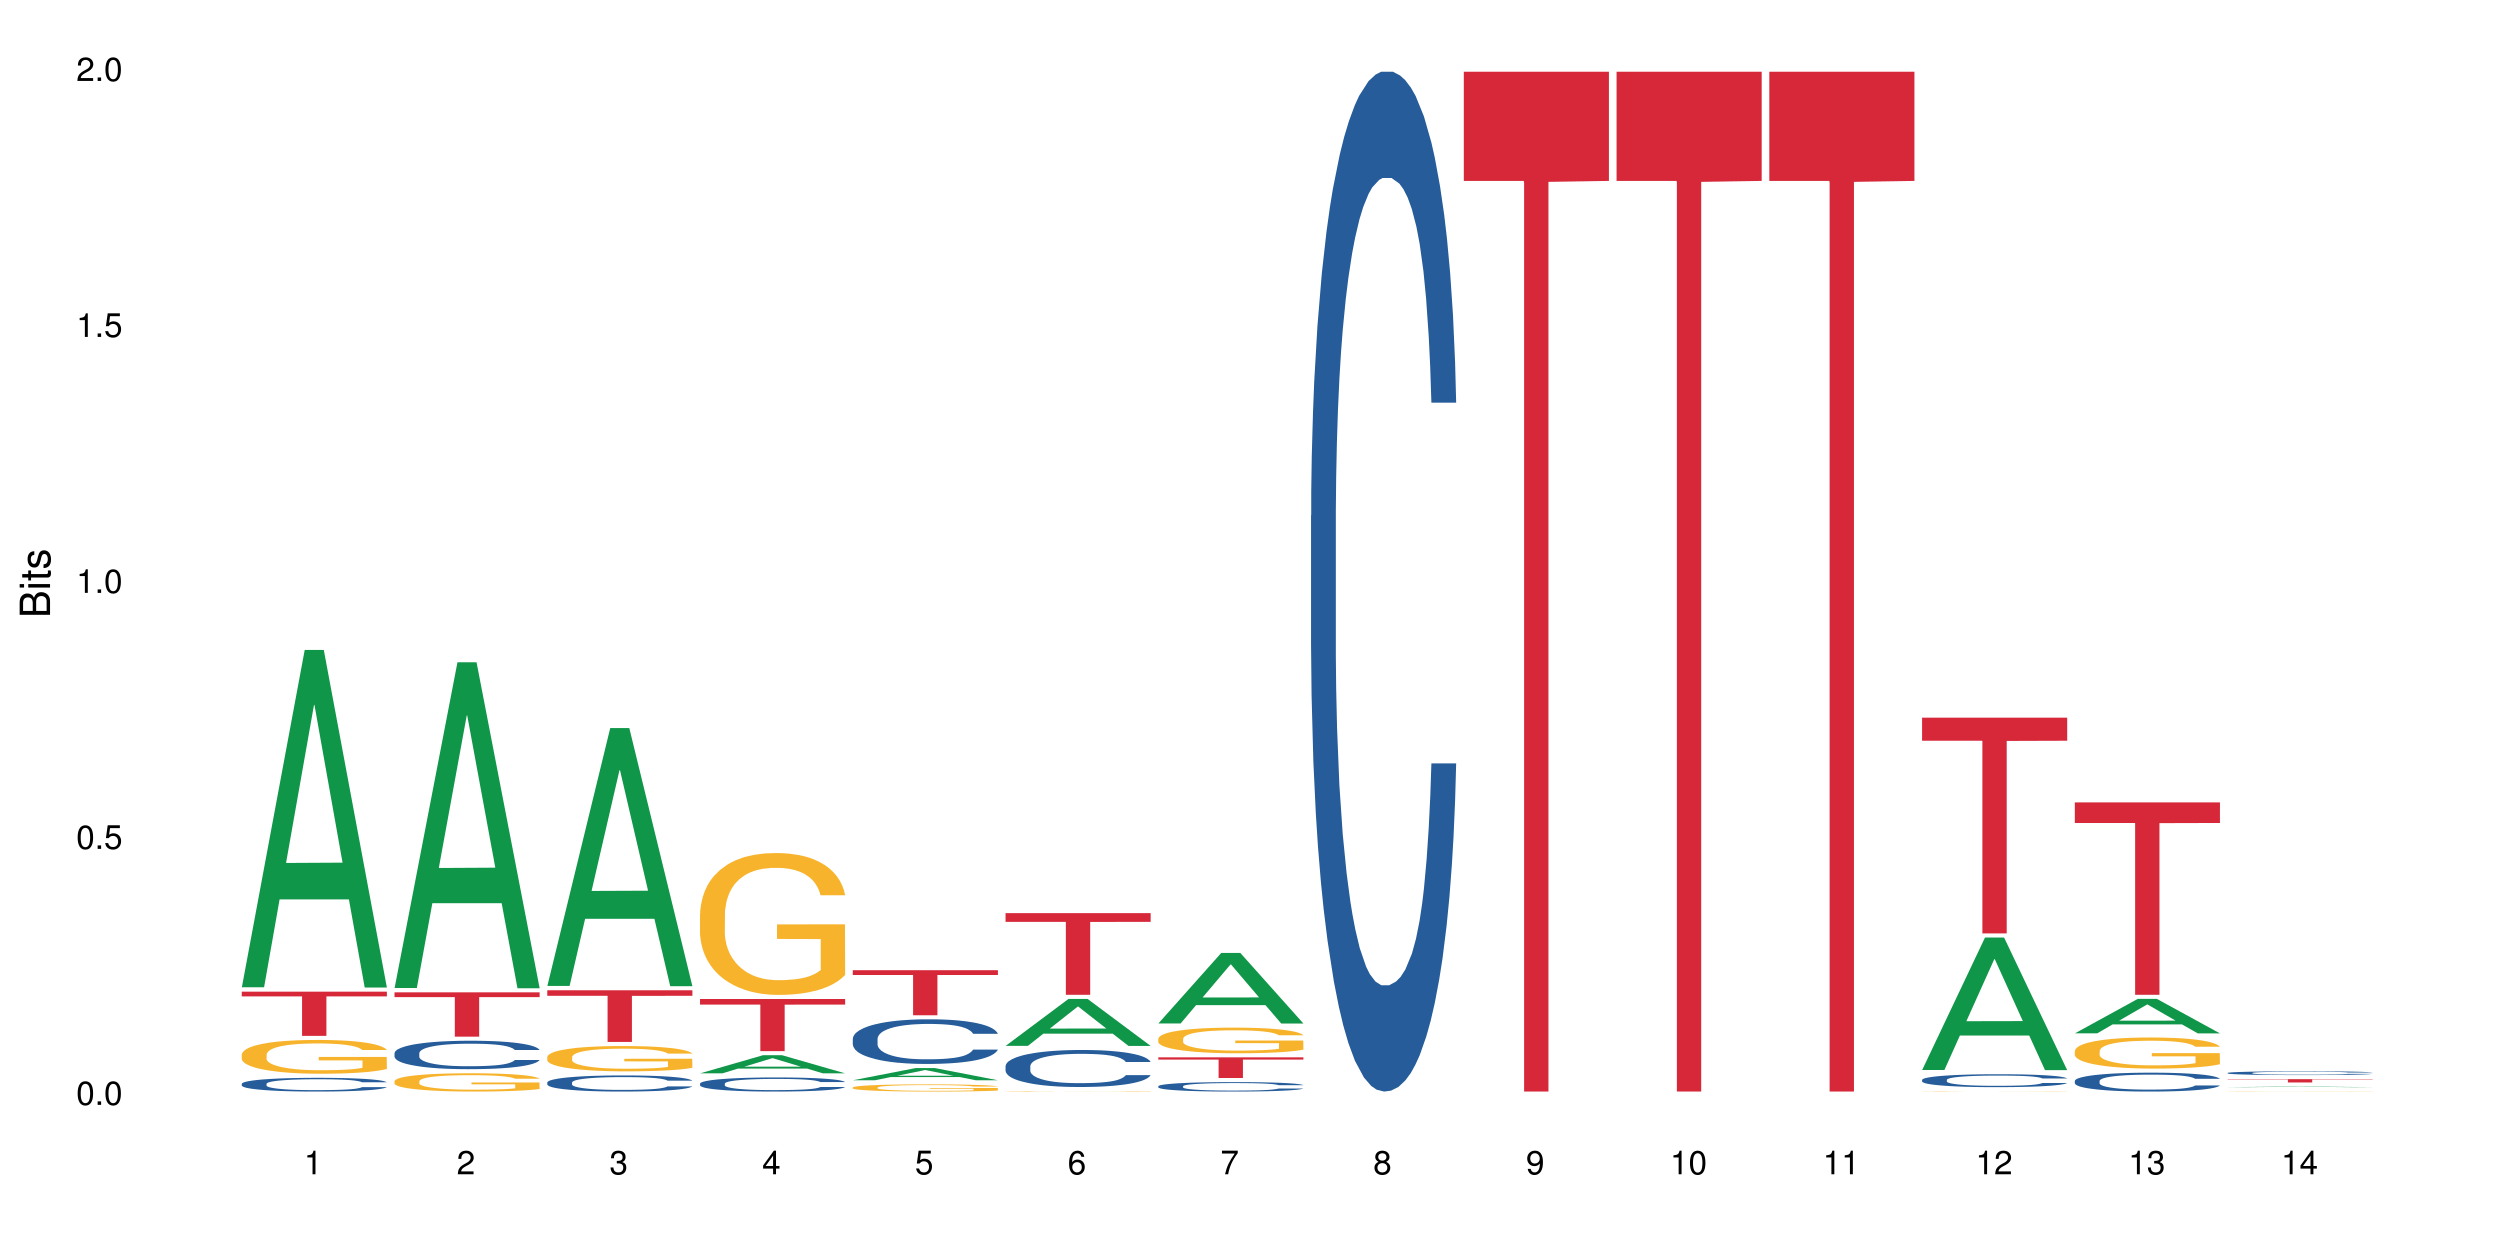 <?xml version="1.0" encoding="UTF-8"?>
<svg xmlns="http://www.w3.org/2000/svg" xmlns:xlink="http://www.w3.org/1999/xlink" width="720pt" height="360pt" viewBox="0 0 720 360" version="1.1">
<defs>
<g>
<symbol overflow="visible" id="glyph0-0">
<path style="stroke:none;" d=""/>
</symbol>
<symbol overflow="visible" id="glyph0-1">
<path style="stroke:none;" d="M 2.641 -6.797 C 2 -6.797 1.422 -6.531 1.078 -6.047 C 0.641 -5.453 0.406 -4.547 0.406 -3.297 C 0.406 -1 1.188 0.219 2.641 0.219 C 4.078 0.219 4.859 -1 4.859 -3.234 C 4.859 -4.562 4.656 -5.438 4.203 -6.047 C 3.844 -6.531 3.281 -6.797 2.641 -6.797 Z M 2.641 -6.047 C 3.547 -6.047 4 -5.125 4 -3.312 C 4 -1.375 3.562 -0.484 2.625 -0.484 C 1.734 -0.484 1.281 -1.422 1.281 -3.281 C 1.281 -5.141 1.734 -6.047 2.641 -6.047 Z M 2.641 -6.047 "/>
</symbol>
<symbol overflow="visible" id="glyph0-2">
<path style="stroke:none;" d="M 1.828 -1 L 0.828 -1 L 0.828 0 L 1.828 0 Z M 1.828 -1 "/>
</symbol>
<symbol overflow="visible" id="glyph0-3">
<path style="stroke:none;" d="M 4.562 -6.797 L 1.062 -6.797 L 0.547 -3.094 L 1.328 -3.094 C 1.719 -3.562 2.047 -3.734 2.578 -3.734 C 3.484 -3.734 4.062 -3.109 4.062 -2.094 C 4.062 -1.125 3.484 -0.531 2.578 -0.531 C 1.828 -0.531 1.375 -0.906 1.188 -1.672 L 0.328 -1.672 C 0.453 -1.109 0.547 -0.844 0.75 -0.594 C 1.125 -0.078 1.828 0.219 2.594 0.219 C 3.969 0.219 4.922 -0.781 4.922 -2.219 C 4.922 -3.562 4.031 -4.484 2.719 -4.484 C 2.25 -4.484 1.859 -4.359 1.469 -4.062 L 1.734 -5.969 L 4.562 -5.969 Z M 4.562 -6.797 "/>
</symbol>
<symbol overflow="visible" id="glyph0-4">
<path style="stroke:none;" d="M 2.484 -4.844 L 2.484 0 L 3.328 0 L 3.328 -6.797 L 2.766 -6.797 C 2.469 -5.75 2.281 -5.609 0.984 -5.453 L 0.984 -4.844 Z M 2.484 -4.844 "/>
</symbol>
<symbol overflow="visible" id="glyph0-5">
<path style="stroke:none;" d="M 4.859 -0.828 L 1.281 -0.828 C 1.359 -1.391 1.672 -1.75 2.5 -2.234 L 3.469 -2.75 C 4.406 -3.266 4.906 -3.969 4.906 -4.812 C 4.906 -5.375 4.672 -5.906 4.266 -6.266 C 3.859 -6.625 3.375 -6.797 2.719 -6.797 C 1.859 -6.797 1.219 -6.5 0.844 -5.922 C 0.609 -5.562 0.5 -5.125 0.484 -4.438 L 1.328 -4.438 C 1.359 -4.906 1.406 -5.188 1.531 -5.406 C 1.75 -5.812 2.188 -6.062 2.703 -6.062 C 3.469 -6.062 4.031 -5.516 4.031 -4.781 C 4.031 -4.25 3.719 -3.797 3.125 -3.438 L 2.234 -2.938 C 0.812 -2.141 0.406 -1.5 0.328 0 L 4.859 0 Z M 4.859 -0.828 "/>
</symbol>
<symbol overflow="visible" id="glyph0-6">
<path style="stroke:none;" d="M 2.125 -3.125 L 2.578 -3.125 C 3.516 -3.125 3.984 -2.703 3.984 -1.891 C 3.984 -1.031 3.469 -0.531 2.578 -0.531 C 1.656 -0.531 1.203 -0.984 1.156 -1.969 L 0.312 -1.969 C 0.344 -1.422 0.438 -1.078 0.609 -0.766 C 0.953 -0.109 1.625 0.219 2.547 0.219 C 3.953 0.219 4.859 -0.609 4.859 -1.906 C 4.859 -2.766 4.516 -3.25 3.703 -3.516 C 4.344 -3.766 4.656 -4.25 4.656 -4.938 C 4.656 -6.109 3.875 -6.797 2.578 -6.797 C 1.203 -6.797 0.484 -6.047 0.453 -4.609 L 1.297 -4.609 C 1.312 -5.016 1.344 -5.25 1.453 -5.453 C 1.641 -5.828 2.062 -6.062 2.594 -6.062 C 3.344 -6.062 3.797 -5.625 3.797 -4.906 C 3.797 -4.422 3.609 -4.141 3.25 -3.984 C 3.016 -3.891 2.719 -3.844 2.125 -3.844 Z M 2.125 -3.125 "/>
</symbol>
<symbol overflow="visible" id="glyph0-7">
<path style="stroke:none;" d="M 3.141 -1.625 L 3.141 0 L 3.984 0 L 3.984 -1.625 L 4.984 -1.625 L 4.984 -2.391 L 3.984 -2.391 L 3.984 -6.797 L 3.359 -6.797 L 0.266 -2.516 L 0.266 -1.625 Z M 3.141 -2.391 L 1 -2.391 L 3.141 -5.359 Z M 3.141 -2.391 "/>
</symbol>
<symbol overflow="visible" id="glyph0-8">
<path style="stroke:none;" d="M 4.781 -5.031 C 4.609 -6.141 3.891 -6.797 2.844 -6.797 C 2.094 -6.797 1.422 -6.438 1.031 -5.828 C 0.609 -5.172 0.406 -4.344 0.406 -3.094 C 0.406 -1.953 0.578 -1.234 0.984 -0.625 C 1.359 -0.078 1.953 0.219 2.703 0.219 C 3.984 0.219 4.922 -0.734 4.922 -2.078 C 4.922 -3.344 4.062 -4.234 2.844 -4.234 C 2.172 -4.234 1.641 -3.969 1.281 -3.469 C 1.281 -5.125 1.828 -6.047 2.797 -6.047 C 3.391 -6.047 3.797 -5.672 3.938 -5.031 Z M 2.734 -3.484 C 3.547 -3.484 4.062 -2.922 4.062 -2 C 4.062 -1.156 3.484 -0.531 2.703 -0.531 C 1.922 -0.531 1.328 -1.188 1.328 -2.047 C 1.328 -2.891 1.906 -3.484 2.734 -3.484 Z M 2.734 -3.484 "/>
</symbol>
<symbol overflow="visible" id="glyph0-9">
<path style="stroke:none;" d="M 4.984 -6.797 L 0.438 -6.797 L 0.438 -5.969 L 4.109 -5.969 C 2.5 -3.656 1.828 -2.234 1.328 0 L 2.219 0 C 2.594 -2.172 3.453 -4.047 4.984 -6.094 Z M 4.984 -6.797 "/>
</symbol>
<symbol overflow="visible" id="glyph0-10">
<path style="stroke:none;" d="M 3.75 -3.578 C 4.453 -4 4.688 -4.344 4.688 -4.984 C 4.688 -6.047 3.844 -6.797 2.641 -6.797 C 1.438 -6.797 0.594 -6.047 0.594 -4.984 C 0.594 -4.359 0.828 -4.016 1.516 -3.578 C 0.734 -3.203 0.359 -2.641 0.359 -1.891 C 0.359 -0.641 1.297 0.219 2.641 0.219 C 3.984 0.219 4.922 -0.641 4.922 -1.875 C 4.922 -2.641 4.531 -3.203 3.75 -3.578 Z M 2.641 -6.047 C 3.359 -6.047 3.812 -5.625 3.812 -4.969 C 3.812 -4.344 3.344 -3.922 2.641 -3.922 C 1.922 -3.922 1.453 -4.344 1.453 -4.984 C 1.453 -5.625 1.922 -6.047 2.641 -6.047 Z M 2.641 -3.203 C 3.484 -3.203 4.062 -2.672 4.062 -1.875 C 4.062 -1.062 3.484 -0.531 2.625 -0.531 C 1.797 -0.531 1.219 -1.078 1.219 -1.875 C 1.219 -2.672 1.797 -3.203 2.641 -3.203 Z M 2.641 -3.203 "/>
</symbol>
<symbol overflow="visible" id="glyph0-11">
<path style="stroke:none;" d="M 0.516 -1.547 C 0.672 -0.438 1.406 0.219 2.438 0.219 C 3.188 0.219 3.859 -0.141 4.266 -0.75 C 4.688 -1.406 4.891 -2.25 4.891 -3.484 C 4.891 -4.625 4.703 -5.359 4.312 -5.953 C 3.938 -6.5 3.344 -6.797 2.594 -6.797 C 1.297 -6.797 0.359 -5.844 0.359 -4.516 C 0.359 -3.25 1.234 -2.344 2.453 -2.344 C 3.094 -2.344 3.562 -2.578 4.016 -3.109 C 4 -1.453 3.469 -0.531 2.5 -0.531 C 1.906 -0.531 1.484 -0.906 1.359 -1.547 Z M 2.578 -6.062 C 3.375 -6.062 3.969 -5.406 3.969 -4.531 C 3.969 -3.688 3.375 -3.094 2.547 -3.094 C 1.734 -3.094 1.234 -3.672 1.234 -4.578 C 1.234 -5.438 1.797 -6.062 2.578 -6.062 Z M 2.578 -6.062 "/>
</symbol>
<symbol overflow="visible" id="glyph1-0">
<path style="stroke:none;" d=""/>
</symbol>
<symbol overflow="visible" id="glyph1-1">
<path style="stroke:none;" d="M 0 -0.953 L 0 -4.891 C 0 -5.719 -0.234 -6.344 -0.734 -6.797 C -1.188 -7.234 -1.812 -7.469 -2.5 -7.469 C -3.547 -7.469 -4.188 -7 -4.625 -5.875 C -4.984 -6.672 -5.641 -7.094 -6.531 -7.094 C -7.156 -7.094 -7.734 -6.859 -8.141 -6.391 C -8.562 -5.938 -8.75 -5.344 -8.75 -4.5 L -8.75 -0.953 Z M -4.984 -2.062 L -7.766 -2.062 L -7.766 -4.219 C -7.766 -4.844 -7.688 -5.203 -7.453 -5.5 C -7.219 -5.812 -6.859 -5.969 -6.375 -5.969 C -5.906 -5.969 -5.531 -5.812 -5.297 -5.5 C -5.062 -5.203 -4.984 -4.844 -4.984 -4.219 Z M -0.984 -2.062 L -4 -2.062 L -4 -4.781 C -4 -5.328 -3.859 -5.688 -3.578 -5.953 C -3.297 -6.219 -2.922 -6.359 -2.484 -6.359 C -2.062 -6.359 -1.688 -6.219 -1.406 -5.953 C -1.109 -5.688 -0.984 -5.328 -0.984 -4.781 Z M -0.984 -2.062 "/>
</symbol>
<symbol overflow="visible" id="glyph1-2">
<path style="stroke:none;" d="M -6.281 -1.797 L -6.281 -0.797 L 0 -0.797 L 0 -1.797 Z M -8.75 -1.797 L -8.75 -0.797 L -7.484 -0.797 L -7.484 -1.797 Z M -8.75 -1.797 "/>
</symbol>
<symbol overflow="visible" id="glyph1-3">
<path style="stroke:none;" d="M -6.281 -3.047 L -6.281 -2.016 L -8.016 -2.016 L -8.016 -1.016 L -6.281 -1.016 L -6.281 -0.172 L -5.469 -0.172 L -5.469 -1.016 L -0.719 -1.016 C -0.078 -1.016 0.281 -1.453 0.281 -2.234 C 0.281 -2.469 0.25 -2.719 0.188 -3.047 L -0.641 -3.047 C -0.609 -2.922 -0.594 -2.766 -0.594 -2.562 C -0.594 -2.141 -0.719 -2.016 -1.156 -2.016 L -5.469 -2.016 L -5.469 -3.047 Z M -6.281 -3.047 "/>
</symbol>
<symbol overflow="visible" id="glyph1-4">
<path style="stroke:none;" d="M -4.531 -5.25 C -5.766 -5.25 -6.469 -4.422 -6.469 -2.969 C -6.469 -1.516 -5.719 -0.562 -4.547 -0.562 C -3.562 -0.562 -3.094 -1.062 -2.734 -2.562 L -2.516 -3.484 C -2.344 -4.188 -2.094 -4.469 -1.625 -4.469 C -1.047 -4.469 -0.641 -3.875 -0.641 -3 C -0.641 -2.453 -0.797 -2 -1.062 -1.75 C -1.25 -1.594 -1.422 -1.531 -1.875 -1.469 L -1.875 -0.406 C -0.422 -0.453 0.281 -1.266 0.281 -2.922 C 0.281 -4.5 -0.5 -5.516 -1.719 -5.516 C -2.656 -5.516 -3.172 -4.984 -3.469 -3.734 L -3.703 -2.766 C -3.891 -1.953 -4.156 -1.609 -4.594 -1.609 C -5.172 -1.609 -5.547 -2.125 -5.547 -2.938 C -5.547 -3.75 -5.203 -4.172 -4.531 -4.203 Z M -4.531 -5.25 "/>
</symbol>
</g>
</defs>
<g id="surface120346">
<rect x="0" y="0" width="720" height="360" style="fill:rgb(100%,100%,100%);fill-opacity:1;stroke:none;"/>
<path style=" stroke:none;fill-rule:nonzero;fill:rgb(6.275%,58.824%,28.235%);fill-opacity:1;" d="M 69.629 284.324 L 69.676 284.234 L 87.758 187.172 L 93.25 187.172 L 111.422 284.414 L 105.039 284.414 L 100.484 259.031 L 80.523 259.031 L 76.059 284.324 L 69.629 284.324 L 82.445 248.531 L 98.652 248.441 L 90.57 203.059 L 90.48 202.969 L 90.391 203.242 L 82.398 248.441 L 82.445 248.531 Z M 69.629 284.324 "/>
<path style=" stroke:none;fill-rule:nonzero;fill:rgb(14.51%,36.078%,60%);fill-opacity:1;" d="M 69.629 312.137 L 69.68 312.133 L 69.68 312.047 L 69.832 311.91 L 70.191 311.734 L 70.547 311.617 L 71.465 311.402 L 72.738 311.195 L 74.062 311.035 L 75.031 310.941 L 75.898 310.871 L 77.887 310.738 L 79.16 310.668 L 80.535 310.605 L 82.219 310.547 L 83.441 310.508 L 86.195 310.453 L 88.234 310.426 L 89.812 310.414 L 93.227 310.414 L 95.266 310.43 L 96.746 310.449 L 98.375 310.477 L 99.75 310.508 L 102.148 310.59 L 104.289 310.691 L 105.258 310.746 L 106.785 310.859 L 107.957 310.969 L 108.773 311.062 L 109.691 311.195 L 110.504 311.359 L 111.117 311.543 L 111.422 311.699 L 104.289 311.699 L 103.93 311.555 L 103.523 311.441 L 102.758 311.293 L 101.992 311.188 L 100.922 311.082 L 99.957 311.016 L 98.629 310.945 L 97.457 310.902 L 96.234 310.871 L 95.062 310.848 L 92.82 310.828 L 90.219 310.828 L 89.254 310.836 L 87.266 310.863 L 86.195 310.891 L 84.664 310.938 L 83.594 310.984 L 82.32 311.059 L 81.453 311.121 L 80.383 311.215 L 79.617 311.297 L 78.754 311.418 L 78.242 311.508 L 77.785 311.609 L 77.375 311.727 L 77.07 311.855 L 76.867 311.988 L 76.766 312.117 L 76.766 312.68 L 76.867 312.809 L 77.121 312.961 L 77.785 313.18 L 78.754 313.371 L 79.875 313.523 L 80.945 313.633 L 81.555 313.684 L 82.371 313.742 L 83.645 313.812 L 85.48 313.887 L 86.551 313.914 L 88.184 313.945 L 89.863 313.957 L 92.105 313.957 L 94.094 313.945 L 95.418 313.926 L 96.797 313.898 L 98.68 313.836 L 99.852 313.777 L 100.871 313.707 L 101.637 313.641 L 102.148 313.582 L 102.91 313.469 L 103.523 313.348 L 103.98 313.223 L 104.289 313.098 L 111.422 313.098 L 111.117 313.242 L 110.66 313.383 L 110.199 313.488 L 109.484 313.613 L 108.672 313.727 L 107.5 313.855 L 106.531 313.938 L 105.258 314.027 L 104.082 314.098 L 102.809 314.156 L 100.922 314.23 L 99.699 314.266 L 98.375 314.297 L 96.797 314.328 L 94.809 314.352 L 92.668 314.367 L 90.68 314.371 L 88.539 314.363 L 86.957 314.348 L 84.867 314.316 L 82.27 314.25 L 80.383 314.184 L 78.906 314.113 L 77.633 314.043 L 76.203 313.945 L 74.371 313.785 L 73.25 313.66 L 72.484 313.562 L 71.617 313.418 L 71.004 313.293 L 70.293 313.09 L 69.781 312.832 L 69.629 312.637 Z M 69.629 312.137 "/>
<path style=" stroke:none;fill-rule:nonzero;fill:rgb(96.863%,70.196%,16.863%);fill-opacity:1;" d="M 69.629 303.672 L 69.68 303.664 L 69.68 303.484 L 69.883 303.086 L 70.395 302.535 L 71.055 302.082 L 71.77 301.727 L 72.23 301.539 L 72.992 301.273 L 73.656 301.074 L 75.336 300.676 L 77.477 300.301 L 78.652 300.145 L 79.977 299.992 L 81.863 299.824 L 82.727 299.762 L 85.379 299.617 L 88.387 299.531 L 91.699 299.504 L 93.227 299.512 L 95.316 299.547 L 98.172 299.645 L 99.801 299.734 L 101.078 299.824 L 102.402 299.938 L 104.031 300.117 L 105.562 300.328 L 106.785 300.543 L 108.008 300.809 L 109.027 301.094 L 109.895 301.406 L 110.66 301.777 L 111.117 302.09 L 111.422 302.398 L 104.34 302.398 L 103.93 302.09 L 103.473 301.848 L 102.707 301.555 L 101.941 301.344 L 101.18 301.172 L 99.75 300.941 L 98.527 300.801 L 97 300.676 L 95.52 300.598 L 93.84 300.543 L 92.82 300.523 L 90.117 300.523 L 87.672 300.586 L 86.246 300.66 L 85.227 300.73 L 83.797 300.863 L 82.934 300.969 L 82.422 301.039 L 80.895 301.316 L 79.875 301.566 L 79.312 301.734 L 78.602 302 L 78.09 302.242 L 77.531 302.598 L 77.223 302.863 L 76.816 303.469 L 76.766 305.066 L 76.918 305.406 L 77.223 305.77 L 77.633 306.09 L 78.242 306.426 L 78.855 306.684 L 79.926 307.031 L 80.844 307.262 L 81.555 307.414 L 82.934 307.652 L 83.492 307.734 L 84.816 307.895 L 86.195 308.02 L 87.875 308.125 L 89.148 308.18 L 91.188 308.223 L 93.789 308.223 L 96.848 308.168 L 98.781 308.098 L 100.109 308.027 L 100.977 307.965 L 102.047 307.867 L 102.809 307.777 L 103.523 307.68 L 104.391 307.527 L 104.391 305.406 L 91.801 305.395 L 91.801 304.398 L 111.371 304.391 L 111.422 307.867 L 110.352 308.105 L 109.027 308.336 L 107.754 308.516 L 106.43 308.668 L 104.543 308.836 L 103.012 308.941 L 100.668 309.066 L 98.527 309.148 L 96.285 309.199 L 94.297 309.227 L 91.953 309.234 L 89.863 309.219 L 87.621 309.164 L 85.836 309.094 L 84.207 309.004 L 82.574 308.891 L 80.535 308.703 L 79.211 308.551 L 77.836 308.363 L 76.461 308.141 L 75.234 307.902 L 74.422 307.715 L 73.605 307.504 L 72.738 307.234 L 71.922 306.934 L 71.312 306.656 L 70.75 306.348 L 70.344 306.055 L 69.934 305.652 L 69.73 305.332 L 69.629 305.059 Z M 69.629 303.672 "/>
<path style=" stroke:none;fill-rule:nonzero;fill:rgb(83.922%,15.686%,22.353%);fill-opacity:1;" d="M 69.629 285.594 L 111.422 285.594 L 111.422 286.957 L 94.004 286.969 L 94.004 298.324 L 86.996 298.324 L 86.996 286.98 L 86.895 286.957 L 69.629 286.957 Z M 69.629 285.594 "/>
<path style=" stroke:none;fill-rule:nonzero;fill:rgb(6.275%,58.824%,28.235%);fill-opacity:1;" d="M 113.621 284.535 L 113.668 284.445 L 131.75 190.734 L 137.242 190.734 L 155.418 284.621 L 149.031 284.621 L 144.477 260.113 L 124.52 260.113 L 120.051 284.535 L 113.621 284.535 L 126.438 249.977 L 142.645 249.887 L 134.562 206.074 L 134.477 205.984 L 134.387 206.25 L 126.395 249.887 L 126.438 249.977 Z M 113.621 284.535 "/>
<path style=" stroke:none;fill-rule:nonzero;fill:rgb(14.51%,36.078%,60%);fill-opacity:1;" d="M 113.621 303.301 L 113.672 303.293 L 113.672 303.113 L 113.828 302.828 L 114.184 302.469 L 114.539 302.223 L 115.457 301.781 L 116.73 301.355 L 118.059 301.027 L 119.023 300.832 L 119.891 300.684 L 121.879 300.406 L 123.152 300.262 L 124.531 300.137 L 126.211 300.008 L 127.434 299.934 L 130.188 299.816 L 132.227 299.762 L 133.805 299.738 L 137.223 299.738 L 139.258 299.77 L 140.738 299.809 L 142.367 299.867 L 143.746 299.934 L 146.141 300.098 L 148.281 300.309 L 149.25 300.43 L 150.777 300.66 L 151.949 300.883 L 152.766 301.078 L 153.684 301.355 L 154.5 301.691 L 155.109 302.074 L 155.418 302.395 L 148.281 302.395 L 147.926 302.098 L 147.516 301.863 L 146.75 301.559 L 145.988 301.34 L 144.918 301.125 L 143.949 300.98 L 142.625 300.84 L 141.453 300.75 L 140.227 300.684 L 139.055 300.637 L 136.812 300.594 L 134.215 300.594 L 133.246 300.609 L 131.258 300.668 L 130.188 300.719 L 128.66 300.824 L 127.59 300.922 L 126.312 301.07 L 125.449 301.199 L 124.379 301.395 L 123.613 301.566 L 122.746 301.812 L 122.234 302 L 121.777 302.207 L 121.371 302.453 L 121.062 302.715 L 120.859 302.992 L 120.758 303.262 L 120.758 304.422 L 120.859 304.691 L 121.113 305.004 L 121.777 305.461 L 122.746 305.859 L 123.867 306.172 L 124.938 306.395 L 125.551 306.5 L 126.363 306.621 L 127.641 306.77 L 129.473 306.918 L 130.543 306.98 L 132.176 307.039 L 133.855 307.07 L 136.098 307.07 L 138.086 307.039 L 139.414 307 L 140.789 306.941 L 142.676 306.816 L 143.848 306.695 L 144.867 306.555 L 145.629 306.41 L 146.141 306.293 L 146.906 306.059 L 147.516 305.805 L 147.977 305.543 L 148.281 305.289 L 155.418 305.289 L 155.109 305.59 L 154.652 305.879 L 154.191 306.098 L 153.48 306.359 L 152.664 306.59 L 151.492 306.852 L 150.523 307.023 L 149.25 307.211 L 148.078 307.352 L 146.805 307.48 L 144.918 307.629 L 143.695 307.703 L 142.367 307.773 L 140.789 307.832 L 138.801 307.883 L 136.66 307.914 L 134.672 307.922 L 132.531 307.906 L 130.953 307.875 L 128.863 307.809 L 126.262 307.676 L 124.379 307.531 L 122.898 307.391 L 121.625 307.242 L 120.199 307.039 L 118.363 306.711 L 117.242 306.457 L 116.477 306.246 L 115.609 305.953 L 115 305.691 L 114.285 305.273 L 113.777 304.742 L 113.621 304.332 Z M 113.621 303.301 "/>
<path style=" stroke:none;fill-rule:nonzero;fill:rgb(96.863%,70.196%,16.863%);fill-opacity:1;" d="M 113.621 311.359 L 113.672 311.352 L 113.672 311.258 L 113.879 311.039 L 114.387 310.742 L 115.051 310.496 L 115.762 310.305 L 116.223 310.203 L 116.988 310.059 L 117.648 309.953 L 119.332 309.738 L 121.473 309.535 L 122.645 309.449 L 123.969 309.367 L 125.855 309.273 L 126.723 309.242 L 129.371 309.164 L 132.379 309.117 L 135.691 309.102 L 137.223 309.105 L 139.312 309.125 L 142.164 309.18 L 143.797 309.227 L 145.07 309.273 L 146.395 309.336 L 148.027 309.434 L 149.555 309.551 L 150.777 309.664 L 152 309.809 L 153.02 309.961 L 153.887 310.133 L 154.652 310.332 L 155.109 310.5 L 155.418 310.672 L 148.332 310.672 L 147.926 310.5 L 147.465 310.371 L 146.699 310.215 L 145.938 310.098 L 145.172 310.008 L 143.746 309.883 L 142.523 309.805 L 140.992 309.738 L 139.516 309.691 L 137.832 309.664 L 136.812 309.656 L 134.113 309.656 L 131.664 309.688 L 130.238 309.727 L 129.219 309.766 L 127.793 309.836 L 126.926 309.895 L 126.414 309.934 L 124.887 310.082 L 123.867 310.219 L 123.305 310.309 L 122.594 310.453 L 122.082 310.582 L 121.523 310.777 L 121.219 310.922 L 120.809 311.246 L 120.758 312.113 L 120.91 312.297 L 121.219 312.492 L 121.625 312.668 L 122.234 312.852 L 122.848 312.988 L 123.918 313.176 L 124.836 313.301 L 125.551 313.383 L 126.926 313.516 L 127.484 313.559 L 128.812 313.645 L 130.188 313.711 L 131.871 313.77 L 133.145 313.797 L 135.184 313.82 L 137.781 313.82 L 140.84 313.793 L 142.777 313.754 L 144.102 313.715 L 144.969 313.684 L 146.039 313.629 L 146.805 313.582 L 147.516 313.527 L 148.383 313.445 L 148.383 312.297 L 135.793 312.293 L 135.793 311.754 L 155.367 311.746 L 155.418 313.629 L 154.348 313.758 L 153.02 313.883 L 151.746 313.98 L 150.422 314.062 L 148.535 314.152 L 147.008 314.211 L 144.664 314.277 L 142.523 314.324 L 140.277 314.352 L 138.293 314.367 L 135.945 314.371 L 133.855 314.359 L 131.613 314.332 L 129.832 314.293 L 128.199 314.246 L 126.57 314.184 L 124.531 314.082 L 123.203 314 L 121.828 313.898 L 120.453 313.777 L 119.23 313.648 L 118.414 313.547 L 117.598 313.434 L 116.73 313.289 L 115.918 313.125 L 115.305 312.977 L 114.742 312.809 L 114.336 312.648 L 113.93 312.43 L 113.727 312.258 L 113.621 312.109 Z M 113.621 311.359 "/>
<path style=" stroke:none;fill-rule:nonzero;fill:rgb(83.922%,15.686%,22.353%);fill-opacity:1;" d="M 113.621 285.801 L 155.418 285.801 L 155.418 287.168 L 138 287.18 L 138 298.559 L 130.988 298.559 L 130.988 287.191 L 130.887 287.168 L 113.621 287.168 Z M 113.621 285.801 "/>
<path style=" stroke:none;fill-rule:nonzero;fill:rgb(6.275%,58.824%,28.235%);fill-opacity:1;" d="M 157.617 283.953 L 157.66 283.883 L 175.746 209.684 L 181.238 209.684 L 199.41 284.023 L 193.023 284.023 L 188.469 264.617 L 168.512 264.617 L 164.047 283.953 L 157.617 283.953 L 170.43 256.59 L 186.641 256.52 L 178.559 221.828 L 178.469 221.758 L 178.379 221.969 L 170.387 256.52 L 170.43 256.59 Z M 157.617 283.953 "/>
<path style=" stroke:none;fill-rule:nonzero;fill:rgb(14.51%,36.078%,60%);fill-opacity:1;" d="M 157.617 311.746 L 157.668 311.742 L 157.668 311.641 L 157.82 311.48 L 158.176 311.277 L 158.535 311.137 L 159.449 310.887 L 160.727 310.645 L 162.051 310.457 L 163.02 310.348 L 163.887 310.262 L 165.871 310.105 L 167.148 310.023 L 168.523 309.953 L 170.207 309.879 L 171.43 309.836 L 174.18 309.77 L 176.219 309.742 L 177.801 309.727 L 181.215 309.727 L 183.254 309.746 L 184.73 309.766 L 186.363 309.801 L 187.738 309.836 L 190.133 309.93 L 192.273 310.051 L 193.242 310.117 L 194.773 310.25 L 195.945 310.375 L 196.758 310.488 L 197.676 310.645 L 198.492 310.836 L 199.105 311.051 L 199.41 311.234 L 192.273 311.234 L 191.918 311.062 L 191.512 310.934 L 190.746 310.758 L 189.98 310.637 L 188.91 310.512 L 187.941 310.434 L 186.617 310.352 L 185.445 310.301 L 184.223 310.262 L 183.051 310.238 L 180.805 310.211 L 178.207 310.211 L 177.238 310.219 L 175.25 310.254 L 174.18 310.285 L 172.652 310.344 L 171.582 310.398 L 170.309 310.484 L 169.441 310.555 L 168.371 310.664 L 167.605 310.762 L 166.738 310.902 L 166.23 311.008 L 165.77 311.129 L 165.363 311.27 L 165.059 311.418 L 164.855 311.574 L 164.75 311.727 L 164.75 312.383 L 164.855 312.539 L 165.109 312.715 L 165.77 312.973 L 166.738 313.199 L 167.859 313.379 L 168.93 313.504 L 169.543 313.562 L 170.359 313.633 L 171.633 313.719 L 173.469 313.801 L 174.539 313.836 L 176.168 313.871 L 177.852 313.887 L 180.094 313.887 L 182.082 313.871 L 183.406 313.848 L 184.781 313.816 L 186.668 313.742 L 187.84 313.676 L 188.859 313.594 L 189.625 313.512 L 190.133 313.445 L 190.898 313.312 L 191.512 313.168 L 191.969 313.02 L 192.273 312.875 L 199.41 312.875 L 199.105 313.047 L 198.645 313.211 L 198.188 313.336 L 197.473 313.484 L 196.656 313.613 L 195.484 313.766 L 194.516 313.863 L 193.242 313.969 L 192.07 314.047 L 190.797 314.121 L 188.91 314.207 L 187.688 314.246 L 186.363 314.285 L 184.781 314.32 L 182.793 314.348 L 180.652 314.367 L 178.664 314.371 L 176.523 314.363 L 174.945 314.344 L 172.855 314.309 L 170.258 314.23 L 168.371 314.148 L 166.891 314.07 L 165.617 313.984 L 164.191 313.871 L 162.355 313.684 L 161.234 313.539 L 160.469 313.422 L 159.605 313.254 L 158.992 313.105 L 158.277 312.867 L 157.77 312.566 L 157.617 312.332 Z M 157.617 311.746 "/>
<path style=" stroke:none;fill-rule:nonzero;fill:rgb(96.863%,70.196%,16.863%);fill-opacity:1;" d="M 157.617 304.379 L 157.668 304.375 L 157.668 304.242 L 157.871 303.941 L 158.379 303.527 L 159.043 303.188 L 159.758 302.922 L 160.215 302.781 L 160.98 302.582 L 161.641 302.438 L 163.324 302.137 L 165.465 301.855 L 166.637 301.738 L 167.961 301.625 L 169.848 301.496 L 170.715 301.453 L 173.363 301.344 L 176.371 301.277 L 179.684 301.258 L 181.215 301.266 L 183.305 301.293 L 186.156 301.363 L 187.789 301.43 L 189.062 301.496 L 190.387 301.586 L 192.02 301.719 L 193.547 301.879 L 194.773 302.035 L 195.996 302.238 L 197.016 302.449 L 197.879 302.684 L 198.645 302.961 L 199.105 303.195 L 199.41 303.43 L 192.324 303.43 L 191.918 303.195 L 191.457 303.016 L 190.695 302.797 L 189.93 302.637 L 189.164 302.512 L 187.738 302.336 L 186.516 302.23 L 184.984 302.137 L 183.508 302.078 L 181.824 302.035 L 180.805 302.023 L 178.105 302.023 L 175.66 302.07 L 174.23 302.125 L 173.211 302.176 L 171.785 302.277 L 170.918 302.355 L 170.41 302.41 L 168.879 302.617 L 167.859 302.801 L 167.301 302.93 L 166.586 303.129 L 166.078 303.309 L 165.516 303.574 L 165.211 303.773 L 164.801 304.227 L 164.75 305.426 L 164.906 305.68 L 165.211 305.953 L 165.617 306.191 L 166.23 306.445 L 166.84 306.637 L 167.91 306.898 L 168.828 307.07 L 169.543 307.184 L 170.918 307.363 L 171.48 307.422 L 172.805 307.543 L 174.18 307.637 L 175.863 307.715 L 177.137 307.754 L 179.176 307.789 L 181.773 307.789 L 184.832 307.75 L 186.77 307.695 L 188.094 307.645 L 188.961 307.598 L 190.031 307.523 L 190.797 307.457 L 191.512 307.383 L 192.375 307.27 L 192.375 305.68 L 179.789 305.672 L 179.789 304.926 L 199.359 304.918 L 199.41 307.523 L 198.34 307.703 L 197.016 307.875 L 195.738 308.008 L 194.414 308.121 L 192.527 308.25 L 191 308.328 L 188.656 308.422 L 186.516 308.48 L 184.273 308.52 L 182.285 308.543 L 179.941 308.547 L 177.852 308.535 L 175.609 308.496 L 173.824 308.441 L 172.191 308.375 L 170.562 308.289 L 168.523 308.148 L 167.199 308.035 L 165.82 307.895 L 164.445 307.73 L 163.223 307.551 L 162.406 307.41 L 161.59 307.25 L 160.727 307.051 L 159.91 306.824 L 159.297 306.617 L 158.738 306.383 L 158.328 306.164 L 157.922 305.863 L 157.719 305.625 L 157.617 305.418 Z M 157.617 304.379 "/>
<path style=" stroke:none;fill-rule:nonzero;fill:rgb(83.922%,15.686%,22.353%);fill-opacity:1;" d="M 157.617 285.203 L 199.41 285.203 L 199.41 286.793 L 181.992 286.809 L 181.992 300.078 L 174.984 300.078 L 174.984 286.82 L 174.883 286.793 L 157.617 286.793 Z M 157.617 285.203 "/>
<path style=" stroke:none;fill-rule:nonzero;fill:rgb(6.275%,58.824%,28.235%);fill-opacity:1;" d="M 201.609 309.125 L 201.652 309.121 L 219.738 303.902 L 225.23 303.902 L 243.402 309.129 L 237.02 309.129 L 232.465 307.766 L 212.504 307.766 L 208.039 309.125 L 201.609 309.125 L 214.426 307.203 L 230.633 307.195 L 222.551 304.758 L 222.461 304.754 L 222.371 304.77 L 214.379 307.195 L 214.426 307.203 Z M 201.609 309.125 "/>
<path style=" stroke:none;fill-rule:nonzero;fill:rgb(14.51%,36.078%,60%);fill-opacity:1;" d="M 201.609 312.078 L 201.66 312.074 L 201.66 311.984 L 201.812 311.844 L 202.172 311.664 L 202.527 311.543 L 203.445 311.324 L 204.719 311.109 L 206.043 310.949 L 207.012 310.852 L 207.879 310.777 L 209.867 310.641 L 211.141 310.57 L 212.516 310.508 L 214.199 310.441 L 215.422 310.406 L 218.176 310.348 L 220.211 310.32 L 221.793 310.309 L 225.207 310.309 L 227.246 310.324 L 228.723 310.344 L 230.355 310.371 L 231.73 310.406 L 234.129 310.488 L 236.27 310.59 L 237.234 310.652 L 238.766 310.766 L 239.938 310.879 L 240.754 310.973 L 241.672 311.109 L 242.484 311.277 L 243.098 311.469 L 243.402 311.629 L 236.27 311.629 L 235.91 311.48 L 235.504 311.363 L 234.738 311.211 L 233.973 311.105 L 232.902 310.996 L 231.934 310.926 L 230.609 310.855 L 229.438 310.812 L 228.215 310.777 L 227.043 310.754 L 224.801 310.734 L 222.199 310.734 L 221.23 310.738 L 219.246 310.77 L 218.176 310.797 L 216.645 310.848 L 215.574 310.895 L 214.301 310.969 L 213.434 311.035 L 212.363 311.129 L 211.598 311.215 L 210.734 311.336 L 210.223 311.43 L 209.766 311.535 L 209.355 311.656 L 209.051 311.785 L 208.848 311.926 L 208.746 312.059 L 208.746 312.633 L 208.848 312.766 L 209.102 312.922 L 209.766 313.148 L 210.734 313.348 L 211.855 313.504 L 212.926 313.613 L 213.535 313.664 L 214.352 313.727 L 215.625 313.801 L 217.461 313.875 L 218.531 313.902 L 220.16 313.934 L 221.844 313.949 L 224.086 313.949 L 226.074 313.934 L 227.398 313.914 L 228.777 313.883 L 230.66 313.82 L 231.832 313.762 L 232.852 313.691 L 233.617 313.621 L 234.129 313.562 L 234.891 313.445 L 235.504 313.32 L 235.961 313.191 L 236.27 313.062 L 243.402 313.062 L 243.098 313.211 L 242.641 313.355 L 242.18 313.465 L 241.465 313.594 L 240.652 313.711 L 239.48 313.84 L 238.512 313.926 L 237.234 314.02 L 236.062 314.09 L 234.789 314.152 L 232.902 314.227 L 231.68 314.262 L 230.355 314.297 L 228.777 314.324 L 226.789 314.352 L 224.648 314.367 L 222.66 314.371 L 220.52 314.363 L 218.938 314.348 L 216.848 314.316 L 214.25 314.25 L 212.363 314.176 L 210.887 314.105 L 209.613 314.031 L 208.184 313.934 L 206.348 313.77 L 205.227 313.645 L 204.465 313.539 L 203.598 313.395 L 202.984 313.266 L 202.273 313.055 L 201.762 312.793 L 201.609 312.59 Z M 201.609 312.078 "/>
<path style=" stroke:none;fill-rule:nonzero;fill:rgb(96.863%,70.196%,16.863%);fill-opacity:1;" d="M 201.609 263.176 L 201.66 263.137 L 201.66 262.391 L 201.863 260.711 L 202.375 258.398 L 203.035 256.496 L 203.75 255.004 L 204.207 254.219 L 204.973 253.102 L 205.637 252.277 L 207.316 250.598 L 209.457 249.031 L 210.629 248.359 L 211.957 247.727 L 213.844 247.016 L 214.707 246.754 L 217.359 246.16 L 220.367 245.785 L 223.68 245.672 L 225.207 245.711 L 227.297 245.859 L 230.152 246.27 L 231.781 246.645 L 233.059 247.016 L 234.383 247.5 L 236.012 248.25 L 237.543 249.145 L 238.766 250.039 L 239.988 251.16 L 241.008 252.352 L 241.875 253.66 L 242.641 255.227 L 243.098 256.531 L 243.402 257.84 L 236.32 257.84 L 235.91 256.531 L 235.453 255.523 L 234.688 254.293 L 233.922 253.398 L 233.16 252.688 L 231.73 251.719 L 230.508 251.121 L 228.98 250.598 L 227.5 250.262 L 225.82 250.039 L 224.801 249.965 L 222.098 249.965 L 219.652 250.227 L 218.227 250.523 L 217.207 250.824 L 215.777 251.383 L 214.914 251.832 L 214.402 252.129 L 212.875 253.285 L 211.855 254.332 L 211.293 255.039 L 210.578 256.16 L 210.07 257.168 L 209.508 258.66 L 209.203 259.781 L 208.797 262.316 L 208.746 269.035 L 208.898 270.453 L 209.203 271.984 L 209.613 273.324 L 210.223 274.742 L 210.836 275.824 L 211.906 277.281 L 212.824 278.25 L 213.535 278.887 L 214.914 279.895 L 215.473 280.23 L 216.797 280.902 L 218.176 281.426 L 219.855 281.871 L 221.129 282.094 L 223.168 282.281 L 225.77 282.281 L 228.828 282.059 L 230.762 281.758 L 232.09 281.461 L 232.953 281.199 L 234.023 280.789 L 234.789 280.418 L 235.504 280.004 L 236.371 279.371 L 236.371 270.453 L 223.781 270.414 L 223.781 266.234 L 243.352 266.199 L 243.402 280.789 L 242.332 281.797 L 241.008 282.766 L 239.734 283.512 L 238.41 284.148 L 236.523 284.855 L 234.992 285.305 L 232.648 285.828 L 230.508 286.164 L 228.266 286.387 L 226.277 286.5 L 223.934 286.535 L 221.844 286.461 L 219.602 286.238 L 217.816 285.938 L 216.188 285.566 L 214.555 285.082 L 212.516 284.297 L 211.191 283.664 L 209.816 282.879 L 208.438 281.945 L 207.215 280.938 L 206.402 280.156 L 205.586 279.258 L 204.719 278.141 L 203.902 276.871 L 203.293 275.715 L 202.73 274.406 L 202.324 273.176 L 201.914 271.496 L 201.711 270.152 L 201.609 268.996 Z M 201.609 263.176 "/>
<path style=" stroke:none;fill-rule:nonzero;fill:rgb(83.922%,15.686%,22.353%);fill-opacity:1;" d="M 201.609 287.715 L 243.402 287.715 L 243.402 289.324 L 225.984 289.336 L 225.984 302.723 L 218.977 302.723 L 218.977 289.352 L 218.875 289.324 L 201.609 289.324 Z M 201.609 287.715 "/>
<path style=" stroke:none;fill-rule:nonzero;fill:rgb(6.275%,58.824%,28.235%);fill-opacity:1;" d="M 245.602 311.113 L 245.648 311.113 L 263.73 307.598 L 269.223 307.598 L 287.398 311.117 L 281.012 311.117 L 276.457 310.199 L 256.496 310.199 L 252.031 311.113 L 245.602 311.113 L 258.418 309.82 L 274.625 309.816 L 266.543 308.176 L 266.457 308.172 L 266.367 308.18 L 258.375 309.816 L 258.418 309.82 Z M 245.602 311.113 "/>
<path style=" stroke:none;fill-rule:nonzero;fill:rgb(14.51%,36.078%,60%);fill-opacity:1;" d="M 245.602 299.156 L 245.652 299.145 L 245.652 298.863 L 245.809 298.418 L 246.164 297.852 L 246.52 297.465 L 247.438 296.773 L 248.711 296.102 L 250.035 295.586 L 251.004 295.281 L 251.871 295.047 L 253.859 294.609 L 255.133 294.387 L 256.512 294.188 L 258.191 293.988 L 259.414 293.871 L 262.168 293.684 L 264.207 293.598 L 265.785 293.562 L 269.199 293.562 L 271.238 293.613 L 272.719 293.672 L 274.348 293.766 L 275.727 293.871 L 278.121 294.129 L 280.262 294.457 L 281.23 294.645 L 282.758 295.008 L 283.93 295.363 L 284.746 295.668 L 285.664 296.102 L 286.48 296.633 L 287.09 297.23 L 287.398 297.734 L 280.262 297.734 L 279.906 297.266 L 279.496 296.902 L 278.73 296.418 L 277.969 296.078 L 276.898 295.738 L 275.93 295.516 L 274.605 295.293 L 273.43 295.152 L 272.207 295.047 L 271.035 294.973 L 268.793 294.902 L 266.195 294.902 L 265.227 294.926 L 263.238 295.02 L 262.168 295.105 L 260.637 295.27 L 259.566 295.422 L 258.293 295.656 L 257.426 295.855 L 256.355 296.16 L 255.594 296.43 L 254.727 296.82 L 254.215 297.113 L 253.758 297.441 L 253.352 297.828 L 253.043 298.242 L 252.84 298.676 L 252.738 299.098 L 252.738 300.922 L 252.84 301.344 L 253.094 301.836 L 253.758 302.555 L 254.727 303.176 L 255.848 303.672 L 256.918 304.023 L 257.531 304.188 L 258.344 304.375 L 259.617 304.609 L 261.453 304.844 L 262.523 304.938 L 264.156 305.031 L 265.836 305.078 L 268.078 305.078 L 270.066 305.031 L 271.395 304.973 L 272.77 304.879 L 274.656 304.68 L 275.828 304.492 L 276.848 304.27 L 277.609 304.047 L 278.121 303.859 L 278.887 303.492 L 279.496 303.094 L 279.957 302.684 L 280.262 302.285 L 287.398 302.285 L 287.09 302.754 L 286.633 303.211 L 286.172 303.551 L 285.461 303.965 L 284.645 304.328 L 283.473 304.738 L 282.504 305.008 L 281.23 305.305 L 280.059 305.527 L 278.781 305.727 L 276.898 305.961 L 275.676 306.078 L 274.348 306.184 L 272.77 306.277 L 270.781 306.359 L 268.641 306.406 L 266.652 306.418 L 264.512 306.395 L 262.934 306.348 L 260.844 306.242 L 258.242 306.031 L 256.355 305.809 L 254.879 305.586 L 253.605 305.352 L 252.18 305.031 L 250.344 304.516 L 249.223 304.117 L 248.457 303.789 L 247.59 303.328 L 246.98 302.918 L 246.266 302.262 L 245.754 301.426 L 245.602 300.777 Z M 245.602 299.156 "/>
<path style=" stroke:none;fill-rule:nonzero;fill:rgb(96.863%,70.196%,16.863%);fill-opacity:1;" d="M 245.602 313.184 L 245.652 313.184 L 245.652 313.145 L 245.859 313.059 L 246.367 312.941 L 247.031 312.848 L 247.742 312.77 L 248.203 312.73 L 248.965 312.676 L 249.629 312.633 L 251.312 312.547 L 253.453 312.469 L 254.625 312.434 L 255.949 312.402 L 257.836 312.367 L 258.703 312.352 L 261.352 312.32 L 264.359 312.305 L 267.672 312.297 L 269.199 312.301 L 271.289 312.309 L 274.145 312.328 L 275.777 312.348 L 277.051 312.367 L 278.375 312.391 L 280.008 312.43 L 281.535 312.473 L 282.758 312.52 L 283.98 312.574 L 285 312.637 L 285.867 312.703 L 286.633 312.781 L 287.09 312.848 L 287.398 312.914 L 280.312 312.914 L 279.906 312.848 L 279.445 312.797 L 278.68 312.734 L 277.918 312.688 L 277.152 312.652 L 275.727 312.605 L 274.5 312.574 L 272.973 312.547 L 271.496 312.531 L 269.812 312.52 L 268.793 312.516 L 266.094 312.516 L 263.645 312.527 L 262.219 312.543 L 261.199 312.559 L 259.773 312.586 L 258.906 312.609 L 258.395 312.625 L 256.867 312.684 L 255.848 312.738 L 255.285 312.773 L 254.574 312.828 L 254.062 312.879 L 253.504 312.957 L 253.195 313.012 L 252.789 313.141 L 252.738 313.484 L 252.891 313.555 L 253.195 313.633 L 253.605 313.699 L 254.215 313.773 L 254.828 313.828 L 255.898 313.902 L 256.816 313.949 L 257.531 313.984 L 258.906 314.035 L 259.465 314.051 L 260.793 314.086 L 262.168 314.109 L 263.848 314.133 L 265.125 314.145 L 267.164 314.156 L 269.762 314.156 L 272.82 314.145 L 274.758 314.129 L 276.082 314.113 L 276.949 314.102 L 278.02 314.078 L 278.781 314.059 L 279.496 314.039 L 280.363 314.008 L 280.363 313.555 L 267.773 313.555 L 267.773 313.34 L 287.344 313.34 L 287.398 314.078 L 286.328 314.129 L 285 314.18 L 283.727 314.219 L 282.402 314.25 L 280.516 314.285 L 278.988 314.309 L 276.641 314.336 L 274.5 314.352 L 272.258 314.363 L 270.27 314.367 L 267.926 314.371 L 265.836 314.367 L 263.594 314.355 L 261.812 314.34 L 260.18 314.32 L 258.547 314.297 L 256.512 314.258 L 255.184 314.227 L 253.809 314.184 L 252.434 314.137 L 251.211 314.086 L 250.395 314.047 L 249.578 314 L 248.711 313.945 L 247.895 313.879 L 247.285 313.82 L 246.723 313.754 L 246.316 313.691 L 245.91 313.609 L 245.703 313.539 L 245.602 313.48 Z M 245.602 313.184 "/>
<path style=" stroke:none;fill-rule:nonzero;fill:rgb(83.922%,15.686%,22.353%);fill-opacity:1;" d="M 245.602 279.41 L 287.398 279.41 L 287.398 280.797 L 269.977 280.809 L 269.977 292.387 L 262.969 292.387 L 262.969 280.824 L 262.867 280.797 L 245.602 280.797 Z M 245.602 279.41 "/>
<path style=" stroke:none;fill-rule:nonzero;fill:rgb(6.275%,58.824%,28.235%);fill-opacity:1;" d="M 289.598 301.215 L 289.641 301.203 L 307.727 287.688 L 313.219 287.688 L 331.391 301.227 L 325.004 301.227 L 320.449 297.691 L 300.492 297.691 L 296.027 301.215 L 289.598 301.215 L 302.41 296.23 L 318.621 296.219 L 310.539 289.898 L 310.449 289.887 L 310.359 289.922 L 302.367 296.219 L 302.41 296.23 Z M 289.598 301.215 "/>
<path style=" stroke:none;fill-rule:nonzero;fill:rgb(14.51%,36.078%,60%);fill-opacity:1;" d="M 289.598 307.039 L 289.648 307.031 L 289.648 306.797 L 289.801 306.426 L 290.156 305.961 L 290.516 305.637 L 291.43 305.062 L 292.707 304.508 L 294.031 304.082 L 295 303.828 L 295.867 303.633 L 297.852 303.273 L 299.129 303.09 L 300.504 302.922 L 302.184 302.758 L 303.41 302.66 L 306.16 302.504 L 308.199 302.438 L 309.781 302.406 L 313.195 302.406 L 315.234 302.445 L 316.711 302.492 L 318.344 302.57 L 319.719 302.66 L 322.113 302.875 L 324.254 303.145 L 325.223 303.301 L 326.75 303.605 L 327.926 303.895 L 328.738 304.148 L 329.656 304.508 L 330.473 304.949 L 331.086 305.445 L 331.391 305.863 L 324.254 305.863 L 323.898 305.473 L 323.488 305.172 L 322.727 304.773 L 321.961 304.488 L 320.891 304.207 L 319.922 304.023 L 318.598 303.836 L 317.426 303.723 L 316.203 303.633 L 315.027 303.574 L 312.785 303.516 L 310.188 303.516 L 309.219 303.535 L 307.23 303.613 L 306.16 303.684 L 304.633 303.816 L 303.562 303.945 L 302.289 304.141 L 301.422 304.305 L 300.352 304.559 L 299.586 304.781 L 298.719 305.102 L 298.211 305.348 L 297.75 305.617 L 297.344 305.941 L 297.039 306.281 L 296.832 306.641 L 296.73 306.992 L 296.73 308.5 L 296.832 308.852 L 297.09 309.258 L 297.75 309.855 L 298.719 310.371 L 299.84 310.777 L 300.91 311.07 L 301.523 311.207 L 302.34 311.363 L 303.613 311.559 L 305.449 311.75 L 306.52 311.828 L 308.148 311.906 L 309.832 311.945 L 312.074 311.945 L 314.062 311.906 L 315.387 311.859 L 316.762 311.781 L 318.648 311.617 L 319.82 311.461 L 320.84 311.273 L 321.605 311.09 L 322.113 310.934 L 322.879 310.633 L 323.488 310.301 L 323.949 309.961 L 324.254 309.629 L 331.391 309.629 L 331.086 310.02 L 330.625 310.398 L 330.168 310.68 L 329.453 311.023 L 328.637 311.324 L 327.465 311.664 L 326.496 311.887 L 325.223 312.133 L 324.051 312.316 L 322.777 312.48 L 320.891 312.676 L 319.668 312.773 L 318.344 312.863 L 316.762 312.941 L 314.773 313.008 L 312.633 313.047 L 310.645 313.055 L 308.504 313.035 L 306.926 312.996 L 304.836 312.91 L 302.234 312.734 L 300.352 312.551 L 298.871 312.363 L 297.598 312.172 L 296.172 311.906 L 294.336 311.48 L 293.215 311.148 L 292.449 310.875 L 291.586 310.496 L 290.973 310.156 L 290.258 309.609 L 289.75 308.918 L 289.598 308.383 Z M 289.598 307.039 "/>
<path style=" stroke:none;fill-rule:nonzero;fill:rgb(96.863%,70.196%,16.863%);fill-opacity:1;" d="M 289.598 314.293 L 289.648 314.293 L 289.648 314.289 L 289.852 314.285 L 290.359 314.277 L 291.023 314.273 L 291.738 314.266 L 292.195 314.266 L 292.961 314.262 L 293.621 314.258 L 295.305 314.254 L 297.445 314.246 L 298.617 314.246 L 299.941 314.242 L 301.828 314.242 L 302.695 314.238 L 305.344 314.238 L 308.352 314.234 L 313.195 314.234 L 315.285 314.238 L 319.77 314.238 L 321.043 314.242 L 322.367 314.242 L 324 314.246 L 325.527 314.246 L 326.75 314.25 L 327.977 314.254 L 328.996 314.258 L 329.859 314.262 L 330.625 314.266 L 331.086 314.273 L 331.391 314.277 L 324.305 314.277 L 323.898 314.273 L 323.438 314.27 L 322.676 314.266 L 321.145 314.258 L 319.719 314.254 L 316.965 314.254 L 315.488 314.25 L 306.211 314.25 L 305.191 314.254 L 303.766 314.254 L 302.898 314.258 L 302.391 314.258 L 300.859 314.262 L 299.84 314.266 L 299.281 314.266 L 298.566 314.27 L 298.059 314.273 L 297.496 314.277 L 297.191 314.281 L 296.781 314.289 L 296.73 314.312 L 296.883 314.316 L 297.191 314.324 L 297.598 314.328 L 298.211 314.332 L 298.82 314.336 L 299.891 314.34 L 300.809 314.344 L 301.523 314.344 L 302.898 314.348 L 303.461 314.352 L 304.785 314.352 L 306.16 314.355 L 320.074 314.355 L 320.941 314.352 L 322.777 314.352 L 323.488 314.348 L 324.355 314.348 L 324.355 314.316 L 311.766 314.316 L 311.766 314.305 L 331.34 314.305 L 331.391 314.352 L 330.32 314.355 L 328.996 314.359 L 327.719 314.359 L 326.395 314.363 L 324.508 314.363 L 322.98 314.367 L 320.637 314.367 L 318.496 314.371 L 307.59 314.371 L 305.805 314.367 L 302.543 314.367 L 300.504 314.363 L 299.18 314.359 L 297.801 314.359 L 296.426 314.355 L 295.203 314.352 L 294.387 314.348 L 293.57 314.348 L 292.707 314.344 L 291.891 314.34 L 291.277 314.336 L 290.719 314.332 L 290.309 314.328 L 289.699 314.316 L 289.598 314.312 Z M 289.598 314.293 "/>
<path style=" stroke:none;fill-rule:nonzero;fill:rgb(83.922%,15.686%,22.353%);fill-opacity:1;" d="M 289.598 262.977 L 331.391 262.977 L 331.391 265.496 L 313.973 265.516 L 313.973 286.508 L 306.965 286.508 L 306.965 265.539 L 306.863 265.496 L 289.598 265.496 Z M 289.598 262.977 "/>
<path style=" stroke:none;fill-rule:nonzero;fill:rgb(6.275%,58.824%,28.235%);fill-opacity:1;" d="M 333.59 294.758 L 333.633 294.738 L 351.719 274.445 L 357.211 274.445 L 375.383 294.777 L 369 294.777 L 364.445 289.473 L 344.484 289.473 L 340.02 294.758 L 333.59 294.758 L 346.406 287.277 L 362.613 287.258 L 354.531 277.77 L 354.441 277.75 L 354.352 277.809 L 346.359 287.258 L 346.406 287.277 Z M 333.59 294.758 "/>
<path style=" stroke:none;fill-rule:nonzero;fill:rgb(14.51%,36.078%,60%);fill-opacity:1;" d="M 333.59 312.832 L 333.641 312.828 L 333.641 312.77 L 333.793 312.676 L 334.148 312.555 L 334.508 312.473 L 335.426 312.324 L 336.699 312.184 L 338.023 312.074 L 338.992 312.008 L 339.859 311.961 L 341.848 311.867 L 343.121 311.82 L 344.496 311.777 L 346.18 311.734 L 347.402 311.711 L 350.152 311.672 L 352.191 311.652 L 353.773 311.645 L 357.188 311.645 L 359.227 311.656 L 360.703 311.668 L 362.336 311.688 L 363.711 311.711 L 366.105 311.766 L 368.246 311.836 L 369.215 311.875 L 370.746 311.953 L 371.918 312.027 L 372.734 312.09 L 373.652 312.184 L 374.465 312.297 L 375.078 312.422 L 375.383 312.531 L 368.246 312.531 L 367.891 312.43 L 367.484 312.352 L 366.719 312.25 L 365.953 312.18 L 364.883 312.105 L 363.914 312.059 L 362.59 312.012 L 361.418 311.98 L 360.195 311.961 L 359.023 311.945 L 356.781 311.93 L 354.18 311.93 L 353.211 311.934 L 351.223 311.953 L 350.152 311.973 L 348.625 312.008 L 347.555 312.039 L 346.281 312.09 L 345.414 312.133 L 344.344 312.195 L 343.578 312.254 L 342.715 312.336 L 342.203 312.398 L 341.746 312.469 L 341.336 312.551 L 341.031 312.637 L 340.828 312.73 L 340.727 312.82 L 340.727 313.203 L 340.828 313.293 L 341.082 313.398 L 341.746 313.551 L 342.715 313.684 L 343.836 313.789 L 344.906 313.863 L 345.516 313.898 L 346.332 313.938 L 347.605 313.988 L 349.441 314.035 L 350.512 314.059 L 352.141 314.078 L 353.824 314.086 L 356.066 314.086 L 358.055 314.078 L 359.379 314.062 L 360.754 314.043 L 362.641 314.004 L 363.812 313.961 L 364.832 313.914 L 365.598 313.867 L 366.105 313.828 L 366.871 313.75 L 367.484 313.664 L 367.941 313.578 L 368.246 313.492 L 375.383 313.492 L 375.078 313.594 L 374.617 313.691 L 374.16 313.762 L 373.445 313.852 L 372.633 313.926 L 371.457 314.016 L 370.492 314.07 L 369.215 314.133 L 368.043 314.18 L 366.77 314.223 L 364.883 314.273 L 363.66 314.297 L 362.336 314.32 L 360.754 314.34 L 358.77 314.359 L 356.629 314.367 L 354.641 314.371 L 352.5 314.367 L 350.918 314.355 L 348.828 314.332 L 346.23 314.289 L 344.344 314.242 L 342.867 314.195 L 341.59 314.145 L 340.164 314.078 L 338.328 313.969 L 337.207 313.883 L 336.445 313.812 L 335.578 313.715 L 334.965 313.629 L 334.254 313.488 L 333.742 313.312 L 333.59 313.176 Z M 333.59 312.832 "/>
<path style=" stroke:none;fill-rule:nonzero;fill:rgb(96.863%,70.196%,16.863%);fill-opacity:1;" d="M 333.59 299.121 L 333.641 299.113 L 333.641 298.98 L 333.844 298.676 L 334.355 298.258 L 335.016 297.914 L 335.73 297.645 L 336.188 297.5 L 336.953 297.301 L 337.617 297.152 L 339.297 296.848 L 341.438 296.566 L 342.609 296.441 L 343.938 296.328 L 345.82 296.199 L 346.688 296.152 L 349.34 296.047 L 352.348 295.977 L 355.66 295.957 L 357.188 295.965 L 359.277 295.992 L 362.133 296.066 L 363.762 296.133 L 365.035 296.199 L 366.363 296.289 L 367.992 296.422 L 369.523 296.586 L 370.746 296.746 L 371.969 296.949 L 372.988 297.164 L 373.855 297.402 L 374.617 297.684 L 375.078 297.918 L 375.383 298.156 L 368.297 298.156 L 367.891 297.918 L 367.434 297.738 L 366.668 297.516 L 365.902 297.352 L 365.141 297.227 L 363.711 297.051 L 362.488 296.941 L 360.961 296.848 L 359.48 296.785 L 357.801 296.746 L 356.781 296.734 L 354.078 296.734 L 351.633 296.781 L 350.207 296.836 L 349.188 296.887 L 347.758 296.988 L 346.891 297.07 L 346.383 297.125 L 344.855 297.332 L 343.836 297.523 L 343.273 297.648 L 342.559 297.852 L 342.051 298.035 L 341.488 298.305 L 341.184 298.508 L 340.777 298.965 L 340.727 300.18 L 340.879 300.434 L 341.184 300.711 L 341.59 300.953 L 342.203 301.211 L 342.816 301.406 L 343.887 301.668 L 344.801 301.844 L 345.516 301.961 L 346.891 302.141 L 347.453 302.203 L 348.777 302.324 L 350.152 302.418 L 351.836 302.5 L 353.109 302.539 L 355.148 302.574 L 357.75 302.574 L 360.805 302.531 L 362.742 302.477 L 364.07 302.426 L 364.934 302.379 L 366.004 302.305 L 366.77 302.234 L 367.484 302.16 L 368.352 302.047 L 368.352 300.434 L 355.762 300.43 L 355.762 299.672 L 375.332 299.668 L 375.383 302.305 L 374.312 302.484 L 372.988 302.66 L 371.715 302.797 L 370.387 302.91 L 368.504 303.039 L 366.973 303.117 L 364.629 303.215 L 362.488 303.273 L 360.246 303.312 L 358.258 303.336 L 355.914 303.34 L 353.824 303.328 L 351.582 303.289 L 349.797 303.234 L 348.168 303.164 L 346.535 303.078 L 344.496 302.938 L 343.172 302.82 L 341.797 302.68 L 340.418 302.512 L 339.195 302.328 L 338.379 302.188 L 337.566 302.027 L 336.699 301.824 L 335.883 301.594 L 335.273 301.387 L 334.711 301.148 L 334.305 300.926 L 333.895 300.625 L 333.691 300.383 L 333.59 300.172 Z M 333.59 299.121 "/>
<path style=" stroke:none;fill-rule:nonzero;fill:rgb(83.922%,15.686%,22.353%);fill-opacity:1;" d="M 333.59 304.52 L 375.383 304.52 L 375.383 305.156 L 357.965 305.164 L 357.965 310.465 L 350.957 310.465 L 350.957 305.168 L 350.855 305.156 L 333.59 305.156 Z M 333.59 304.52 "/>
<path style=" stroke:none;fill-rule:nonzero;fill:rgb(14.51%,36.078%,60%);fill-opacity:1;" d="M 377.582 148.457 L 377.633 148.188 L 377.633 141.742 L 377.785 131.543 L 378.145 118.656 L 378.5 109.797 L 379.418 93.957 L 380.691 78.652 L 382.016 66.84 L 382.984 59.859 L 383.852 54.492 L 385.84 44.559 L 387.113 39.457 L 388.488 34.891 L 390.172 30.328 L 391.395 27.645 L 394.148 23.348 L 396.188 21.469 L 397.766 20.664 L 401.18 20.664 L 403.219 21.738 L 404.699 23.078 L 406.328 25.227 L 407.703 27.645 L 410.102 33.551 L 412.242 41.066 L 413.211 45.363 L 414.738 53.684 L 415.91 61.738 L 416.727 68.719 L 417.645 78.652 L 418.461 90.734 L 419.07 104.426 L 419.375 115.969 L 412.242 115.969 L 411.883 105.23 L 411.477 96.91 L 410.711 85.902 L 409.949 78.117 L 408.879 70.332 L 407.91 65.23 L 406.582 60.129 L 405.41 56.906 L 404.188 54.492 L 403.016 52.879 L 400.773 51.27 L 398.176 51.27 L 397.207 51.805 L 395.219 53.953 L 394.148 55.832 L 392.617 59.59 L 391.547 63.082 L 390.273 68.449 L 389.406 73.016 L 388.336 79.996 L 387.574 86.172 L 386.707 95.031 L 386.195 101.742 L 385.738 109.258 L 385.332 118.117 L 385.023 127.516 L 384.82 137.449 L 384.719 147.113 L 384.719 188.727 L 384.82 198.391 L 385.074 209.668 L 385.738 226.043 L 386.707 240.273 L 387.828 251.547 L 388.898 259.602 L 389.508 263.359 L 390.324 267.656 L 391.598 273.027 L 393.434 278.395 L 394.504 280.543 L 396.137 282.691 L 397.816 283.766 L 400.059 283.766 L 402.047 282.691 L 403.371 281.348 L 404.75 279.199 L 406.633 274.637 L 407.809 270.34 L 408.828 265.242 L 409.59 260.141 L 410.102 255.844 L 410.863 247.52 L 411.477 238.395 L 411.934 228.996 L 412.242 219.867 L 419.375 219.867 L 419.07 230.609 L 418.613 241.078 L 418.152 248.863 L 417.441 258.262 L 416.625 266.582 L 415.453 275.98 L 414.484 282.152 L 413.211 288.867 L 412.039 293.969 L 410.762 298.531 L 408.879 303.898 L 407.652 306.586 L 406.328 309 L 404.75 311.148 L 402.762 313.027 L 400.621 314.102 L 398.633 314.371 L 396.492 313.832 L 394.914 312.762 L 392.824 310.344 L 390.223 305.512 L 388.336 300.41 L 386.859 295.309 L 385.586 289.941 L 384.156 282.691 L 382.324 270.879 L 381.203 261.75 L 380.438 254.234 L 379.57 243.762 L 378.961 234.367 L 378.246 219.332 L 377.734 200.27 L 377.582 185.504 Z M 377.582 148.457 "/>
<path style=" stroke:none;fill-rule:nonzero;fill:rgb(83.922%,15.686%,22.353%);fill-opacity:1;" d="M 421.578 20.664 L 463.371 20.664 L 463.371 52.102 L 445.953 52.379 L 445.953 314.371 L 438.945 314.371 L 438.945 52.652 L 438.844 52.102 L 421.578 52.102 Z M 421.578 20.664 "/>
<path style=" stroke:none;fill-rule:nonzero;fill:rgb(83.922%,15.686%,22.353%);fill-opacity:1;" d="M 465.57 20.664 L 507.363 20.664 L 507.363 52.102 L 489.945 52.379 L 489.945 314.371 L 482.938 314.371 L 482.938 52.652 L 482.836 52.102 L 465.57 52.102 Z M 465.57 20.664 "/>
<path style=" stroke:none;fill-rule:nonzero;fill:rgb(83.922%,15.686%,22.353%);fill-opacity:1;" d="M 509.562 20.664 L 551.355 20.664 L 551.355 52.102 L 533.938 52.379 L 533.938 314.371 L 526.93 314.371 L 526.93 52.652 L 526.828 52.102 L 509.562 52.102 Z M 509.562 20.664 "/>
<path style=" stroke:none;fill-rule:nonzero;fill:rgb(6.275%,58.824%,28.235%);fill-opacity:1;" d="M 553.555 308.164 L 553.602 308.129 L 571.684 270.008 L 577.176 270.008 L 595.352 308.203 L 588.965 308.203 L 584.41 298.23 L 564.453 298.23 L 559.988 308.164 L 553.555 308.164 L 566.371 294.105 L 582.578 294.07 L 574.5 276.246 L 574.41 276.211 L 574.32 276.316 L 566.328 294.07 L 566.371 294.105 Z M 553.555 308.164 "/>
<path style=" stroke:none;fill-rule:nonzero;fill:rgb(14.51%,36.078%,60%);fill-opacity:1;" d="M 553.555 311 L 553.609 310.996 L 553.609 310.914 L 553.762 310.785 L 554.117 310.621 L 554.473 310.508 L 555.391 310.309 L 556.664 310.117 L 557.992 309.965 L 558.961 309.879 L 559.824 309.809 L 561.812 309.684 L 563.086 309.617 L 564.465 309.562 L 566.145 309.504 L 567.367 309.469 L 570.121 309.414 L 572.16 309.391 L 573.738 309.383 L 577.156 309.383 L 579.195 309.395 L 580.672 309.41 L 582.301 309.438 L 583.68 309.469 L 586.074 309.543 L 588.215 309.641 L 589.184 309.695 L 590.711 309.801 L 591.883 309.902 L 592.699 309.988 L 593.617 310.117 L 594.434 310.27 L 595.043 310.441 L 595.352 310.59 L 588.215 310.59 L 587.859 310.453 L 587.449 310.348 L 586.688 310.207 L 585.922 310.109 L 584.852 310.012 L 583.883 309.945 L 582.559 309.879 L 581.387 309.84 L 580.16 309.809 L 578.988 309.789 L 576.746 309.77 L 574.148 309.77 L 573.18 309.773 L 571.191 309.801 L 570.121 309.828 L 568.594 309.875 L 567.523 309.918 L 566.246 309.984 L 565.383 310.043 L 564.312 310.133 L 563.547 310.211 L 562.68 310.324 L 562.172 310.406 L 561.711 310.504 L 561.305 310.613 L 560.996 310.734 L 560.793 310.859 L 560.691 310.98 L 560.691 311.508 L 560.793 311.633 L 561.051 311.773 L 561.711 311.98 L 562.68 312.16 L 563.801 312.305 L 564.871 312.406 L 565.484 312.453 L 566.297 312.508 L 567.574 312.578 L 569.406 312.645 L 570.477 312.672 L 572.109 312.699 L 573.789 312.715 L 576.035 312.715 L 578.02 312.699 L 579.348 312.684 L 580.723 312.656 L 582.609 312.598 L 583.781 312.543 L 584.801 312.477 L 585.562 312.414 L 586.074 312.359 L 586.84 312.254 L 587.449 312.137 L 587.91 312.02 L 588.215 311.902 L 595.352 311.902 L 595.043 312.039 L 594.586 312.172 L 594.129 312.27 L 593.414 312.391 L 592.598 312.496 L 591.426 312.613 L 590.457 312.691 L 589.184 312.777 L 588.012 312.844 L 586.738 312.898 L 584.852 312.969 L 583.629 313 L 582.301 313.031 L 580.723 313.059 L 578.734 313.082 L 576.594 313.098 L 574.605 313.102 L 572.465 313.094 L 570.887 313.082 L 568.797 313.051 L 566.195 312.988 L 564.312 312.922 L 562.832 312.859 L 561.559 312.793 L 560.133 312.699 L 558.297 312.551 L 557.176 312.434 L 556.41 312.34 L 555.543 312.207 L 554.934 312.086 L 554.219 311.898 L 553.711 311.656 L 553.555 311.469 Z M 553.555 311 "/>
<path style=" stroke:none;fill-rule:nonzero;fill:rgb(96.863%,70.196%,16.863%);fill-opacity:1;" d="M 553.555 314.32 L 553.609 314.32 L 553.609 314.316 L 553.812 314.312 L 554.32 314.309 L 554.984 314.305 L 555.695 314.301 L 556.156 314.301 L 556.922 314.297 L 557.582 314.293 L 559.266 314.289 L 561.406 314.289 L 562.578 314.285 L 563.902 314.285 L 565.789 314.281 L 585.004 314.281 L 586.328 314.285 L 587.961 314.285 L 589.488 314.289 L 590.711 314.289 L 591.934 314.293 L 592.953 314.293 L 593.82 314.297 L 594.586 314.301 L 595.043 314.305 L 595.352 314.309 L 588.266 314.309 L 587.859 314.305 L 587.398 314.301 L 586.633 314.301 L 585.871 314.297 L 585.105 314.297 L 583.68 314.293 L 582.457 314.293 L 580.926 314.289 L 570.172 314.289 L 569.152 314.293 L 566.348 314.293 L 564.82 314.297 L 563.801 314.301 L 563.242 314.301 L 562.527 314.305 L 562.016 314.305 L 561.457 314.309 L 561.152 314.312 L 560.742 314.316 L 560.691 314.332 L 560.844 314.336 L 561.152 314.34 L 561.559 314.34 L 562.172 314.344 L 562.781 314.348 L 563.852 314.352 L 564.77 314.352 L 565.484 314.355 L 567.418 314.355 L 568.746 314.359 L 585.973 314.359 L 586.738 314.355 L 588.316 314.355 L 588.316 314.336 L 575.727 314.336 L 575.727 314.324 L 595.301 314.324 L 595.352 314.359 L 594.281 314.359 L 592.953 314.363 L 591.68 314.363 L 590.355 314.367 L 584.598 314.367 L 582.457 314.371 L 569.766 314.371 L 568.133 314.367 L 564.465 314.367 L 563.137 314.363 L 561.762 314.363 L 560.387 314.359 L 559.164 314.359 L 558.348 314.355 L 557.531 314.355 L 556.664 314.352 L 555.852 314.348 L 555.238 314.348 L 554.68 314.344 L 554.27 314.34 L 553.863 314.336 L 553.66 314.336 L 553.555 314.332 Z M 553.555 314.32 "/>
<path style=" stroke:none;fill-rule:nonzero;fill:rgb(83.922%,15.686%,22.353%);fill-opacity:1;" d="M 553.555 206.68 L 595.352 206.68 L 595.352 213.332 L 577.934 213.391 L 577.934 268.828 L 570.926 268.828 L 570.926 213.449 L 570.824 213.332 L 553.555 213.332 Z M 553.555 206.68 "/>
<path style=" stroke:none;fill-rule:nonzero;fill:rgb(6.275%,58.824%,28.235%);fill-opacity:1;" d="M 597.551 297.609 L 597.594 297.598 L 615.68 287.676 L 621.172 287.676 L 639.344 297.617 L 632.957 297.617 L 628.402 295.023 L 608.445 295.023 L 603.98 297.609 L 597.551 297.609 L 610.363 293.949 L 626.574 293.941 L 618.492 289.301 L 618.402 289.289 L 618.312 289.32 L 610.32 293.941 L 610.363 293.949 Z M 597.551 297.609 "/>
<path style=" stroke:none;fill-rule:nonzero;fill:rgb(14.51%,36.078%,60%);fill-opacity:1;" d="M 597.551 311.301 L 597.602 311.293 L 597.602 311.176 L 597.754 310.984 L 598.109 310.746 L 598.469 310.582 L 599.387 310.289 L 600.66 310.008 L 601.984 309.789 L 602.953 309.66 L 603.82 309.559 L 605.809 309.375 L 607.082 309.281 L 608.457 309.195 L 610.141 309.113 L 611.363 309.062 L 614.113 308.984 L 616.152 308.949 L 617.734 308.934 L 621.148 308.934 L 623.188 308.953 L 624.664 308.977 L 626.297 309.02 L 627.672 309.062 L 630.066 309.172 L 632.207 309.312 L 633.176 309.391 L 634.707 309.543 L 635.879 309.695 L 636.691 309.824 L 637.609 310.008 L 638.426 310.23 L 639.039 310.484 L 639.344 310.699 L 632.207 310.699 L 631.852 310.5 L 631.445 310.344 L 630.68 310.141 L 629.914 309.996 L 628.844 309.852 L 627.875 309.758 L 626.551 309.664 L 625.379 309.605 L 624.156 309.559 L 622.984 309.531 L 620.742 309.5 L 618.141 309.5 L 617.172 309.512 L 615.184 309.551 L 614.113 309.586 L 612.586 309.652 L 611.516 309.719 L 610.242 309.816 L 609.375 309.902 L 608.305 310.031 L 607.539 310.145 L 606.672 310.309 L 606.164 310.434 L 605.703 310.574 L 605.297 310.738 L 604.992 310.91 L 604.789 311.094 L 604.684 311.273 L 604.684 312.043 L 604.789 312.223 L 605.043 312.434 L 605.703 312.734 L 606.672 313 L 607.793 313.207 L 608.863 313.355 L 609.477 313.426 L 610.293 313.508 L 611.566 313.605 L 613.402 313.703 L 614.473 313.746 L 616.102 313.785 L 617.785 313.805 L 620.027 313.805 L 622.016 313.785 L 623.34 313.758 L 624.715 313.719 L 626.602 313.637 L 627.773 313.555 L 628.793 313.461 L 629.559 313.367 L 630.066 313.289 L 630.832 313.133 L 631.445 312.965 L 631.902 312.789 L 632.207 312.621 L 639.344 312.621 L 639.039 312.82 L 638.578 313.016 L 638.121 313.156 L 637.406 313.332 L 636.59 313.484 L 635.418 313.66 L 634.449 313.773 L 633.176 313.898 L 632.004 313.992 L 630.73 314.078 L 628.844 314.176 L 627.621 314.227 L 626.297 314.27 L 624.715 314.312 L 622.727 314.348 L 620.586 314.367 L 618.602 314.371 L 616.461 314.359 L 614.879 314.34 L 612.789 314.297 L 610.191 314.207 L 608.305 314.113 L 606.824 314.02 L 605.551 313.918 L 604.125 313.785 L 602.289 313.566 L 601.168 313.398 L 600.402 313.258 L 599.539 313.062 L 598.926 312.891 L 598.211 312.609 L 597.703 312.258 L 597.551 311.984 Z M 597.551 311.301 "/>
<path style=" stroke:none;fill-rule:nonzero;fill:rgb(96.863%,70.196%,16.863%);fill-opacity:1;" d="M 597.551 302.633 L 597.602 302.625 L 597.602 302.461 L 597.805 302.094 L 598.316 301.586 L 598.977 301.168 L 599.691 300.844 L 600.148 300.672 L 600.914 300.426 L 601.578 300.246 L 603.258 299.879 L 605.398 299.535 L 606.57 299.387 L 607.895 299.246 L 609.781 299.094 L 610.648 299.035 L 613.301 298.902 L 616.305 298.82 L 619.617 298.797 L 621.148 298.805 L 623.238 298.84 L 626.094 298.93 L 627.723 299.012 L 628.996 299.094 L 630.324 299.199 L 631.953 299.363 L 633.48 299.559 L 634.707 299.754 L 635.93 300 L 636.949 300.262 L 637.816 300.547 L 638.578 300.891 L 639.039 301.176 L 639.344 301.465 L 632.258 301.465 L 631.852 301.176 L 631.395 300.957 L 630.629 300.688 L 629.863 300.492 L 629.098 300.336 L 627.672 300.121 L 626.449 299.992 L 624.918 299.879 L 623.441 299.805 L 621.758 299.754 L 620.742 299.738 L 618.039 299.738 L 615.594 299.797 L 614.164 299.859 L 613.145 299.926 L 611.719 300.051 L 610.852 300.148 L 610.344 300.211 L 608.812 300.465 L 607.793 300.695 L 607.234 300.852 L 606.52 301.098 L 606.012 301.316 L 605.449 301.645 L 605.145 301.891 L 604.738 302.445 L 604.684 303.918 L 604.84 304.23 L 605.145 304.562 L 605.551 304.859 L 606.164 305.168 L 606.773 305.406 L 607.844 305.727 L 608.762 305.938 L 609.477 306.078 L 610.852 306.297 L 611.414 306.371 L 612.738 306.52 L 614.113 306.633 L 615.797 306.73 L 617.07 306.781 L 619.109 306.82 L 621.707 306.82 L 624.766 306.773 L 626.703 306.707 L 628.027 306.641 L 628.895 306.586 L 629.965 306.496 L 630.73 306.414 L 631.445 306.324 L 632.309 306.184 L 632.309 304.23 L 619.723 304.219 L 619.723 303.305 L 639.293 303.297 L 639.344 306.496 L 638.273 306.715 L 636.949 306.93 L 635.676 307.09 L 634.348 307.23 L 632.465 307.387 L 630.934 307.484 L 628.59 307.598 L 626.449 307.672 L 624.207 307.723 L 622.219 307.746 L 619.875 307.754 L 617.785 307.738 L 615.543 307.688 L 613.758 307.625 L 612.125 307.543 L 610.496 307.434 L 608.457 307.262 L 607.133 307.125 L 605.754 306.953 L 604.379 306.746 L 603.156 306.527 L 602.34 306.355 L 601.527 306.16 L 600.66 305.914 L 599.844 305.637 L 599.23 305.383 L 598.672 305.094 L 598.262 304.824 L 597.855 304.457 L 597.652 304.164 L 597.551 303.91 Z M 597.551 302.633 "/>
<path style=" stroke:none;fill-rule:nonzero;fill:rgb(83.922%,15.686%,22.353%);fill-opacity:1;" d="M 597.551 231.082 L 639.344 231.082 L 639.344 237.016 L 621.926 237.066 L 621.926 286.496 L 614.918 286.496 L 614.918 237.117 L 614.816 237.016 L 597.551 237.016 Z M 597.551 231.082 "/>
<path style=" stroke:none;fill-rule:nonzero;fill:rgb(6.275%,58.824%,28.235%);fill-opacity:1;" d="M 641.543 313.105 L 641.59 313.105 L 659.672 312.93 L 665.164 312.93 L 683.336 313.105 L 676.953 313.105 L 672.398 313.062 L 652.438 313.062 L 647.973 313.105 L 641.543 313.105 L 654.359 313.043 L 670.566 313.043 L 662.484 312.957 L 662.395 312.957 L 662.305 312.961 L 654.312 313.043 L 654.359 313.043 Z M 641.543 313.105 "/>
<path style=" stroke:none;fill-rule:nonzero;fill:rgb(14.51%,36.078%,60%);fill-opacity:1;" d="M 641.543 309.004 L 641.594 309.004 L 641.594 308.98 L 641.746 308.941 L 642.105 308.895 L 642.461 308.863 L 643.379 308.805 L 644.652 308.746 L 645.977 308.703 L 646.945 308.676 L 647.812 308.656 L 649.801 308.621 L 651.074 308.602 L 652.449 308.582 L 654.133 308.566 L 655.355 308.559 L 658.109 308.539 L 660.148 308.535 L 661.727 308.531 L 665.141 308.531 L 667.18 308.535 L 668.66 308.539 L 670.289 308.547 L 671.664 308.559 L 674.062 308.578 L 676.203 308.605 L 677.168 308.621 L 678.699 308.652 L 679.871 308.684 L 680.688 308.711 L 681.605 308.746 L 682.418 308.789 L 683.031 308.84 L 683.336 308.883 L 676.203 308.883 L 675.844 308.844 L 675.438 308.812 L 674.672 308.773 L 673.906 308.742 L 672.836 308.715 L 671.871 308.695 L 670.543 308.676 L 669.371 308.664 L 668.148 308.656 L 666.977 308.652 L 664.734 308.645 L 661.164 308.645 L 659.18 308.656 L 658.109 308.66 L 656.578 308.676 L 655.508 308.688 L 654.234 308.707 L 653.367 308.727 L 652.297 308.75 L 651.531 308.773 L 650.668 308.809 L 650.156 308.832 L 649.699 308.859 L 649.289 308.891 L 648.984 308.926 L 648.781 308.965 L 648.68 309 L 648.68 309.156 L 648.781 309.191 L 649.035 309.23 L 649.699 309.293 L 650.668 309.348 L 651.789 309.387 L 652.859 309.418 L 653.469 309.43 L 654.285 309.449 L 655.559 309.469 L 657.395 309.488 L 658.465 309.496 L 660.094 309.504 L 661.777 309.508 L 664.02 309.508 L 666.008 309.504 L 667.332 309.5 L 668.711 309.492 L 670.594 309.473 L 671.766 309.457 L 672.785 309.438 L 673.551 309.418 L 674.062 309.402 L 674.824 309.371 L 675.438 309.34 L 675.895 309.305 L 676.203 309.27 L 683.336 309.27 L 683.031 309.309 L 682.574 309.348 L 682.113 309.379 L 681.398 309.414 L 680.586 309.445 L 679.414 309.477 L 678.445 309.5 L 677.168 309.527 L 675.996 309.547 L 674.723 309.562 L 672.836 309.582 L 671.613 309.594 L 670.289 309.602 L 668.711 309.609 L 666.723 309.617 L 664.582 309.621 L 662.594 309.621 L 660.453 309.617 L 658.871 309.613 L 656.781 309.605 L 654.184 309.59 L 652.297 309.57 L 650.82 309.551 L 649.547 309.531 L 648.117 309.504 L 646.285 309.461 L 645.16 309.426 L 644.398 309.398 L 643.531 309.359 L 642.918 309.324 L 642.207 309.27 L 641.695 309.199 L 641.543 309.145 Z M 641.543 309.004 "/>
<path style=" stroke:none;fill-rule:nonzero;fill:rgb(96.863%,70.196%,16.863%);fill-opacity:1;" d="M 641.543 314.324 L 641.594 314.324 L 641.594 314.32 L 641.797 314.316 L 642.309 314.312 L 642.969 314.309 L 643.684 314.305 L 644.145 314.305 L 644.906 314.301 L 645.57 314.301 L 647.25 314.297 L 649.391 314.293 L 650.566 314.293 L 651.891 314.289 L 657.293 314.289 L 660.301 314.285 L 667.23 314.285 L 670.086 314.289 L 674.316 314.289 L 675.945 314.293 L 677.477 314.293 L 678.699 314.297 L 679.922 314.297 L 680.941 314.301 L 681.809 314.305 L 682.574 314.305 L 683.031 314.309 L 683.336 314.312 L 676.254 314.312 L 675.844 314.309 L 675.387 314.309 L 673.855 314.301 L 671.664 314.301 L 670.441 314.297 L 655.711 314.297 L 654.848 314.301 L 652.809 314.301 L 651.789 314.305 L 651.227 314.305 L 650.516 314.309 L 650.004 314.309 L 649.441 314.312 L 649.137 314.316 L 648.73 314.32 L 648.68 314.336 L 648.832 314.336 L 649.137 314.34 L 649.547 314.344 L 650.156 314.348 L 650.77 314.348 L 651.84 314.352 L 652.758 314.355 L 654.848 314.355 L 655.406 314.359 L 659.789 314.359 L 661.062 314.363 L 668.762 314.363 L 670.695 314.359 L 674.723 314.359 L 675.438 314.355 L 676.305 314.355 L 676.305 314.336 L 663.715 314.336 L 663.715 314.328 L 683.285 314.328 L 683.336 314.359 L 682.266 314.359 L 680.941 314.363 L 679.668 314.363 L 678.344 314.367 L 674.926 314.367 L 672.582 314.371 L 657.75 314.371 L 656.121 314.367 L 652.449 314.367 L 651.125 314.363 L 649.75 314.363 L 648.371 314.359 L 646.336 314.359 L 645.52 314.355 L 644.652 314.352 L 643.836 314.352 L 643.227 314.348 L 642.664 314.348 L 642.258 314.344 L 641.848 314.34 L 641.645 314.336 L 641.543 314.336 Z M 641.543 314.324 "/>
<path style=" stroke:none;fill-rule:nonzero;fill:rgb(83.922%,15.686%,22.353%);fill-opacity:1;" d="M 641.543 310.801 L 683.336 310.801 L 683.336 310.902 L 665.918 310.902 L 665.918 311.75 L 658.91 311.75 L 658.91 310.902 L 641.543 310.902 Z M 641.543 310.801 "/>
<g style="fill:rgb(0%,0%,0%);fill-opacity:1;">
  <use xlink:href="#glyph0-1" x="21.957" y="318.198"/>
  <use xlink:href="#glyph0-2" x="27.291" y="318.198"/>
  <use xlink:href="#glyph0-1" x="29.958" y="318.198"/>
</g>
<g style="fill:rgb(0%,0%,0%);fill-opacity:1;">
  <use xlink:href="#glyph0-1" x="21.957" y="244.476"/>
  <use xlink:href="#glyph0-2" x="27.291" y="244.476"/>
  <use xlink:href="#glyph0-3" x="29.958" y="244.476"/>
</g>
<g style="fill:rgb(0%,0%,0%);fill-opacity:1;">
  <use xlink:href="#glyph0-4" x="21.957" y="170.753"/>
  <use xlink:href="#glyph0-2" x="27.291" y="170.753"/>
  <use xlink:href="#glyph0-1" x="29.958" y="170.753"/>
</g>
<g style="fill:rgb(0%,0%,0%);fill-opacity:1;">
  <use xlink:href="#glyph0-4" x="21.957" y="97.034"/>
  <use xlink:href="#glyph0-2" x="27.291" y="97.034"/>
  <use xlink:href="#glyph0-3" x="29.958" y="97.034"/>
</g>
<g style="fill:rgb(0%,0%,0%);fill-opacity:1;">
  <use xlink:href="#glyph0-5" x="21.957" y="23.312"/>
  <use xlink:href="#glyph0-2" x="27.291" y="23.312"/>
  <use xlink:href="#glyph0-1" x="29.958" y="23.312"/>
</g>
<g style="fill:rgb(0%,0%,0%);fill-opacity:1;">
  <use xlink:href="#glyph0-4" x="87.527" y="338.19"/>
</g>
<g style="fill:rgb(0%,0%,0%);fill-opacity:1;">
  <use xlink:href="#glyph0-5" x="131.52" y="338.19"/>
</g>
<g style="fill:rgb(0%,0%,0%);fill-opacity:1;">
  <use xlink:href="#glyph0-6" x="175.512" y="338.19"/>
</g>
<g style="fill:rgb(0%,0%,0%);fill-opacity:1;">
  <use xlink:href="#glyph0-7" x="219.508" y="338.19"/>
</g>
<g style="fill:rgb(0%,0%,0%);fill-opacity:1;">
  <use xlink:href="#glyph0-3" x="263.5" y="338.19"/>
</g>
<g style="fill:rgb(0%,0%,0%);fill-opacity:1;">
  <use xlink:href="#glyph0-8" x="307.492" y="338.19"/>
</g>
<g style="fill:rgb(0%,0%,0%);fill-opacity:1;">
  <use xlink:href="#glyph0-9" x="351.488" y="338.19"/>
</g>
<g style="fill:rgb(0%,0%,0%);fill-opacity:1;">
  <use xlink:href="#glyph0-10" x="395.48" y="338.19"/>
</g>
<g style="fill:rgb(0%,0%,0%);fill-opacity:1;">
  <use xlink:href="#glyph0-11" x="439.473" y="338.19"/>
</g>
<g style="fill:rgb(0%,0%,0%);fill-opacity:1;">
  <use xlink:href="#glyph0-4" x="480.965" y="338.19"/>
  <use xlink:href="#glyph0-1" x="486.299" y="338.19"/>
</g>
<g style="fill:rgb(0%,0%,0%);fill-opacity:1;">
  <use xlink:href="#glyph0-4" x="524.961" y="338.19"/>
  <use xlink:href="#glyph0-4" x="530.295" y="338.19"/>
</g>
<g style="fill:rgb(0%,0%,0%);fill-opacity:1;">
  <use xlink:href="#glyph0-4" x="568.953" y="338.19"/>
  <use xlink:href="#glyph0-5" x="574.287" y="338.19"/>
</g>
<g style="fill:rgb(0%,0%,0%);fill-opacity:1;">
  <use xlink:href="#glyph0-4" x="612.945" y="338.19"/>
  <use xlink:href="#glyph0-6" x="618.279" y="338.19"/>
</g>
<g style="fill:rgb(0%,0%,0%);fill-opacity:1;">
  <use xlink:href="#glyph0-4" x="656.941" y="338.19"/>
  <use xlink:href="#glyph0-7" x="662.275" y="338.19"/>
</g>
<g style="fill:rgb(0%,0%,0%);fill-opacity:1;">
  <use xlink:href="#glyph1-1" x="14.412" y="178.016"/>
  <use xlink:href="#glyph1-2" x="14.412" y="170.012"/>
  <use xlink:href="#glyph1-3" x="14.412" y="167.348"/>
  <use xlink:href="#glyph1-4" x="14.412" y="164.012"/>
</g>
</g>
</svg>
